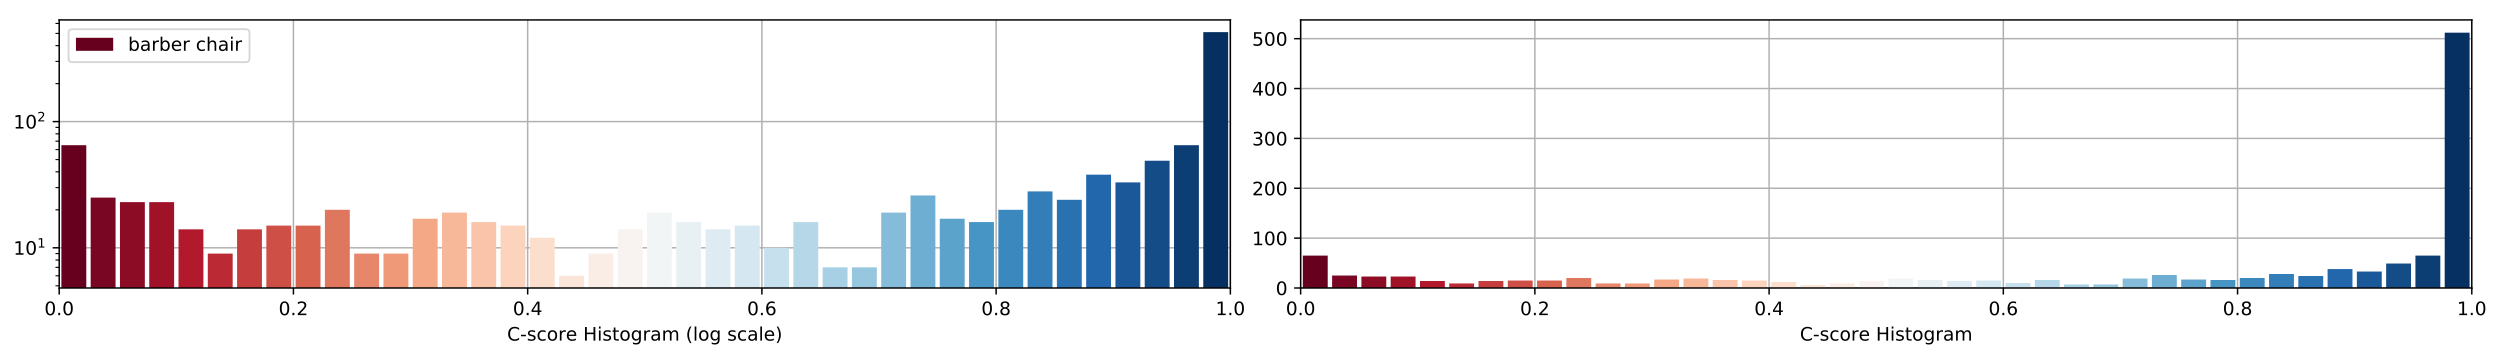 <?xml version="1.0" encoding="utf-8" standalone="no"?>
<!DOCTYPE svg PUBLIC "-//W3C//DTD SVG 1.1//EN"
  "http://www.w3.org/Graphics/SVG/1.1/DTD/svg11.dtd">
<!-- Created with matplotlib (https://matplotlib.org/) -->
<svg height="192.256pt" version="1.1" viewBox="0 0 1342.952 192.256" width="1342.952pt" xmlns="http://www.w3.org/2000/svg" xmlns:xlink="http://www.w3.org/1999/xlink">
 <defs>
  <style type="text/css">
*{stroke-linecap:butt;stroke-linejoin:round;}
  </style>
 </defs>
 <g id="figure_1">
  <g id="patch_1">
   <path d="M 0 192.256 
L 1342.952 192.256 
L 1342.952 0 
L 0 0 
z
" style="fill:#ffffff;"/>
  </g>
  <g id="axes_1">
   <g id="patch_2">
    <path d="M 31.8 154.7 
L 660.926 154.7 
L 660.926 10.7 
L 31.8 10.7 
z
" style="fill:#ffffff;"/>
   </g>
   <g id="matplotlib.axis_1">
    <g id="xtick_1">
     <g id="line2d_1">
      <path clip-path="url(#pdc196fbd3e)" d="M 31.8 154.7 
L 31.8 10.7 
" style="fill:none;stroke:#b0b0b0;stroke-linecap:square;stroke-width:0.8;"/>
     </g>
     <g id="line2d_2">
      <defs>
       <path d="M 0 0 
L 0 3.5 
" id="m9a3dc1e623" style="stroke:#000000;stroke-width:0.8;"/>
      </defs>
      <g>
       <use style="stroke:#000000;stroke-width:0.8;" x="31.8" xlink:href="#m9a3dc1e623" y="154.7"/>
      </g>
     </g>
     <g id="text_1">
      <!-- 0.0 -->
      <defs>
       <path d="M 31.781 66.406 
Q 24.172 66.406 20.328 58.906 
Q 16.5 51.422 16.5 36.375 
Q 16.5 21.391 20.328 13.891 
Q 24.172 6.391 31.781 6.391 
Q 39.453 6.391 43.281 13.891 
Q 47.125 21.391 47.125 36.375 
Q 47.125 51.422 43.281 58.906 
Q 39.453 66.406 31.781 66.406 
z
M 31.781 74.219 
Q 44.047 74.219 50.516 64.516 
Q 56.984 54.828 56.984 36.375 
Q 56.984 17.969 50.516 8.266 
Q 44.047 -1.422 31.781 -1.422 
Q 19.531 -1.422 13.062 8.266 
Q 6.594 17.969 6.594 36.375 
Q 6.594 54.828 13.062 64.516 
Q 19.531 74.219 31.781 74.219 
z
" id="DejaVuSans-48"/>
       <path d="M 10.688 12.406 
L 21 12.406 
L 21 0 
L 10.688 0 
z
" id="DejaVuSans-46"/>
      </defs>
      <g transform="translate(23.848 169.298)scale(0.1 -0.1)">
       <use xlink:href="#DejaVuSans-48"/>
       <use x="63.623" xlink:href="#DejaVuSans-46"/>
       <use x="95.41" xlink:href="#DejaVuSans-48"/>
      </g>
     </g>
    </g>
    <g id="xtick_2">
     <g id="line2d_3">
      <path clip-path="url(#pdc196fbd3e)" d="M 157.625 154.7 
L 157.625 10.7 
" style="fill:none;stroke:#b0b0b0;stroke-linecap:square;stroke-width:0.8;"/>
     </g>
     <g id="line2d_4">
      <g>
       <use style="stroke:#000000;stroke-width:0.8;" x="157.625" xlink:href="#m9a3dc1e623" y="154.7"/>
      </g>
     </g>
     <g id="text_2">
      <!-- 0.2 -->
      <defs>
       <path d="M 19.188 8.297 
L 53.609 8.297 
L 53.609 0 
L 7.328 0 
L 7.328 8.297 
Q 12.938 14.109 22.625 23.891 
Q 32.328 33.688 34.812 36.531 
Q 39.547 41.844 41.422 45.531 
Q 43.312 49.219 43.312 52.781 
Q 43.312 58.594 39.234 62.25 
Q 35.156 65.922 28.609 65.922 
Q 23.969 65.922 18.812 64.312 
Q 13.672 62.703 7.812 59.422 
L 7.812 69.391 
Q 13.766 71.781 18.938 73 
Q 24.125 74.219 28.422 74.219 
Q 39.75 74.219 46.484 68.547 
Q 53.219 62.891 53.219 53.422 
Q 53.219 48.922 51.531 44.891 
Q 49.859 40.875 45.406 35.406 
Q 44.188 33.984 37.641 27.219 
Q 31.109 20.453 19.188 8.297 
z
" id="DejaVuSans-50"/>
      </defs>
      <g transform="translate(149.674 169.298)scale(0.1 -0.1)">
       <use xlink:href="#DejaVuSans-48"/>
       <use x="63.623" xlink:href="#DejaVuSans-46"/>
       <use x="95.41" xlink:href="#DejaVuSans-50"/>
      </g>
     </g>
    </g>
    <g id="xtick_3">
     <g id="line2d_5">
      <path clip-path="url(#pdc196fbd3e)" d="M 283.45 154.7 
L 283.45 10.7 
" style="fill:none;stroke:#b0b0b0;stroke-linecap:square;stroke-width:0.8;"/>
     </g>
     <g id="line2d_6">
      <g>
       <use style="stroke:#000000;stroke-width:0.8;" x="283.45" xlink:href="#m9a3dc1e623" y="154.7"/>
      </g>
     </g>
     <g id="text_3">
      <!-- 0.4 -->
      <defs>
       <path d="M 37.797 64.312 
L 12.891 25.391 
L 37.797 25.391 
z
M 35.203 72.906 
L 47.609 72.906 
L 47.609 25.391 
L 58.016 25.391 
L 58.016 17.188 
L 47.609 17.188 
L 47.609 0 
L 37.797 0 
L 37.797 17.188 
L 4.891 17.188 
L 4.891 26.703 
z
" id="DejaVuSans-52"/>
      </defs>
      <g transform="translate(275.499 169.298)scale(0.1 -0.1)">
       <use xlink:href="#DejaVuSans-48"/>
       <use x="63.623" xlink:href="#DejaVuSans-46"/>
       <use x="95.41" xlink:href="#DejaVuSans-52"/>
      </g>
     </g>
    </g>
    <g id="xtick_4">
     <g id="line2d_7">
      <path clip-path="url(#pdc196fbd3e)" d="M 409.276 154.7 
L 409.276 10.7 
" style="fill:none;stroke:#b0b0b0;stroke-linecap:square;stroke-width:0.8;"/>
     </g>
     <g id="line2d_8">
      <g>
       <use style="stroke:#000000;stroke-width:0.8;" x="409.276" xlink:href="#m9a3dc1e623" y="154.7"/>
      </g>
     </g>
     <g id="text_4">
      <!-- 0.6 -->
      <defs>
       <path d="M 33.016 40.375 
Q 26.375 40.375 22.484 35.828 
Q 18.609 31.297 18.609 23.391 
Q 18.609 15.531 22.484 10.953 
Q 26.375 6.391 33.016 6.391 
Q 39.656 6.391 43.531 10.953 
Q 47.406 15.531 47.406 23.391 
Q 47.406 31.297 43.531 35.828 
Q 39.656 40.375 33.016 40.375 
z
M 52.594 71.297 
L 52.594 62.312 
Q 48.875 64.062 45.094 64.984 
Q 41.312 65.922 37.594 65.922 
Q 27.828 65.922 22.672 59.328 
Q 17.531 52.734 16.797 39.406 
Q 19.672 43.656 24.016 45.922 
Q 28.375 48.188 33.594 48.188 
Q 44.578 48.188 50.953 41.516 
Q 57.328 34.859 57.328 23.391 
Q 57.328 12.156 50.688 5.359 
Q 44.047 -1.422 33.016 -1.422 
Q 20.359 -1.422 13.672 8.266 
Q 6.984 17.969 6.984 36.375 
Q 6.984 53.656 15.188 63.938 
Q 23.391 74.219 37.203 74.219 
Q 40.922 74.219 44.703 73.484 
Q 48.484 72.75 52.594 71.297 
z
" id="DejaVuSans-54"/>
      </defs>
      <g transform="translate(401.324 169.298)scale(0.1 -0.1)">
       <use xlink:href="#DejaVuSans-48"/>
       <use x="63.623" xlink:href="#DejaVuSans-46"/>
       <use x="95.41" xlink:href="#DejaVuSans-54"/>
      </g>
     </g>
    </g>
    <g id="xtick_5">
     <g id="line2d_9">
      <path clip-path="url(#pdc196fbd3e)" d="M 535.101 154.7 
L 535.101 10.7 
" style="fill:none;stroke:#b0b0b0;stroke-linecap:square;stroke-width:0.8;"/>
     </g>
     <g id="line2d_10">
      <g>
       <use style="stroke:#000000;stroke-width:0.8;" x="535.101" xlink:href="#m9a3dc1e623" y="154.7"/>
      </g>
     </g>
     <g id="text_5">
      <!-- 0.8 -->
      <defs>
       <path d="M 31.781 34.625 
Q 24.75 34.625 20.719 30.859 
Q 16.703 27.094 16.703 20.516 
Q 16.703 13.922 20.719 10.156 
Q 24.75 6.391 31.781 6.391 
Q 38.812 6.391 42.859 10.172 
Q 46.922 13.969 46.922 20.516 
Q 46.922 27.094 42.891 30.859 
Q 38.875 34.625 31.781 34.625 
z
M 21.922 38.812 
Q 15.578 40.375 12.031 44.719 
Q 8.5 49.078 8.5 55.328 
Q 8.5 64.062 14.719 69.141 
Q 20.953 74.219 31.781 74.219 
Q 42.672 74.219 48.875 69.141 
Q 55.078 64.062 55.078 55.328 
Q 55.078 49.078 51.531 44.719 
Q 48 40.375 41.703 38.812 
Q 48.828 37.156 52.797 32.312 
Q 56.781 27.484 56.781 20.516 
Q 56.781 9.906 50.312 4.234 
Q 43.844 -1.422 31.781 -1.422 
Q 19.734 -1.422 13.25 4.234 
Q 6.781 9.906 6.781 20.516 
Q 6.781 27.484 10.781 32.312 
Q 14.797 37.156 21.922 38.812 
z
M 18.312 54.391 
Q 18.312 48.734 21.844 45.562 
Q 25.391 42.391 31.781 42.391 
Q 38.141 42.391 41.719 45.562 
Q 45.312 48.734 45.312 54.391 
Q 45.312 60.062 41.719 63.234 
Q 38.141 66.406 31.781 66.406 
Q 25.391 66.406 21.844 63.234 
Q 18.312 60.062 18.312 54.391 
z
" id="DejaVuSans-56"/>
      </defs>
      <g transform="translate(527.149 169.298)scale(0.1 -0.1)">
       <use xlink:href="#DejaVuSans-48"/>
       <use x="63.623" xlink:href="#DejaVuSans-46"/>
       <use x="95.41" xlink:href="#DejaVuSans-56"/>
      </g>
     </g>
    </g>
    <g id="xtick_6">
     <g id="line2d_11">
      <path clip-path="url(#pdc196fbd3e)" d="M 660.926 154.7 
L 660.926 10.7 
" style="fill:none;stroke:#b0b0b0;stroke-linecap:square;stroke-width:0.8;"/>
     </g>
     <g id="line2d_12">
      <g>
       <use style="stroke:#000000;stroke-width:0.8;" x="660.926" xlink:href="#m9a3dc1e623" y="154.7"/>
      </g>
     </g>
     <g id="text_6">
      <!-- 1.0 -->
      <defs>
       <path d="M 12.406 8.297 
L 28.516 8.297 
L 28.516 63.922 
L 10.984 60.406 
L 10.984 69.391 
L 28.422 72.906 
L 38.281 72.906 
L 38.281 8.297 
L 54.391 8.297 
L 54.391 0 
L 12.406 0 
z
" id="DejaVuSans-49"/>
      </defs>
      <g transform="translate(652.975 169.298)scale(0.1 -0.1)">
       <use xlink:href="#DejaVuSans-49"/>
       <use x="63.623" xlink:href="#DejaVuSans-46"/>
       <use x="95.41" xlink:href="#DejaVuSans-48"/>
      </g>
     </g>
    </g>
    <g id="text_7">
     <!-- C-score Histogram (log scale) -->
     <defs>
      <path d="M 64.406 67.281 
L 64.406 56.891 
Q 59.422 61.531 53.781 63.812 
Q 48.141 66.109 41.797 66.109 
Q 29.297 66.109 22.656 58.469 
Q 16.016 50.828 16.016 36.375 
Q 16.016 21.969 22.656 14.328 
Q 29.297 6.688 41.797 6.688 
Q 48.141 6.688 53.781 8.984 
Q 59.422 11.281 64.406 15.922 
L 64.406 5.609 
Q 59.234 2.094 53.438 0.328 
Q 47.656 -1.422 41.219 -1.422 
Q 24.656 -1.422 15.125 8.703 
Q 5.609 18.844 5.609 36.375 
Q 5.609 53.953 15.125 64.078 
Q 24.656 74.219 41.219 74.219 
Q 47.75 74.219 53.531 72.484 
Q 59.328 70.75 64.406 67.281 
z
" id="DejaVuSans-67"/>
      <path d="M 4.891 31.391 
L 31.203 31.391 
L 31.203 23.391 
L 4.891 23.391 
z
" id="DejaVuSans-45"/>
      <path d="M 44.281 53.078 
L 44.281 44.578 
Q 40.484 46.531 36.375 47.5 
Q 32.281 48.484 27.875 48.484 
Q 21.188 48.484 17.844 46.438 
Q 14.5 44.391 14.5 40.281 
Q 14.5 37.156 16.891 35.375 
Q 19.281 33.594 26.516 31.984 
L 29.594 31.297 
Q 39.156 29.25 43.188 25.516 
Q 47.219 21.781 47.219 15.094 
Q 47.219 7.469 41.188 3.016 
Q 35.156 -1.422 24.609 -1.422 
Q 20.219 -1.422 15.453 -0.562 
Q 10.688 0.297 5.422 2 
L 5.422 11.281 
Q 10.406 8.688 15.234 7.391 
Q 20.062 6.109 24.812 6.109 
Q 31.156 6.109 34.562 8.281 
Q 37.984 10.453 37.984 14.406 
Q 37.984 18.062 35.516 20.016 
Q 33.062 21.969 24.703 23.781 
L 21.578 24.516 
Q 13.234 26.266 9.516 29.906 
Q 5.812 33.547 5.812 39.891 
Q 5.812 47.609 11.281 51.797 
Q 16.75 56 26.812 56 
Q 31.781 56 36.172 55.266 
Q 40.578 54.547 44.281 53.078 
z
" id="DejaVuSans-115"/>
      <path d="M 48.781 52.594 
L 48.781 44.188 
Q 44.969 46.297 41.141 47.344 
Q 37.312 48.391 33.406 48.391 
Q 24.656 48.391 19.812 42.844 
Q 14.984 37.312 14.984 27.297 
Q 14.984 17.281 19.812 11.734 
Q 24.656 6.203 33.406 6.203 
Q 37.312 6.203 41.141 7.25 
Q 44.969 8.297 48.781 10.406 
L 48.781 2.094 
Q 45.016 0.344 40.984 -0.531 
Q 36.969 -1.422 32.422 -1.422 
Q 20.062 -1.422 12.781 6.344 
Q 5.516 14.109 5.516 27.297 
Q 5.516 40.672 12.859 48.328 
Q 20.219 56 33.016 56 
Q 37.156 56 41.109 55.141 
Q 45.062 54.297 48.781 52.594 
z
" id="DejaVuSans-99"/>
      <path d="M 30.609 48.391 
Q 23.391 48.391 19.188 42.75 
Q 14.984 37.109 14.984 27.297 
Q 14.984 17.484 19.156 11.844 
Q 23.344 6.203 30.609 6.203 
Q 37.797 6.203 41.984 11.859 
Q 46.188 17.531 46.188 27.297 
Q 46.188 37.016 41.984 42.703 
Q 37.797 48.391 30.609 48.391 
z
M 30.609 56 
Q 42.328 56 49.016 48.375 
Q 55.719 40.766 55.719 27.297 
Q 55.719 13.875 49.016 6.219 
Q 42.328 -1.422 30.609 -1.422 
Q 18.844 -1.422 12.172 6.219 
Q 5.516 13.875 5.516 27.297 
Q 5.516 40.766 12.172 48.375 
Q 18.844 56 30.609 56 
z
" id="DejaVuSans-111"/>
      <path d="M 41.109 46.297 
Q 39.594 47.172 37.812 47.578 
Q 36.031 48 33.891 48 
Q 26.266 48 22.188 43.047 
Q 18.109 38.094 18.109 28.812 
L 18.109 0 
L 9.078 0 
L 9.078 54.688 
L 18.109 54.688 
L 18.109 46.188 
Q 20.953 51.172 25.484 53.578 
Q 30.031 56 36.531 56 
Q 37.453 56 38.578 55.875 
Q 39.703 55.766 41.062 55.516 
z
" id="DejaVuSans-114"/>
      <path d="M 56.203 29.594 
L 56.203 25.203 
L 14.891 25.203 
Q 15.484 15.922 20.484 11.062 
Q 25.484 6.203 34.422 6.203 
Q 39.594 6.203 44.453 7.469 
Q 49.312 8.734 54.109 11.281 
L 54.109 2.781 
Q 49.266 0.734 44.188 -0.344 
Q 39.109 -1.422 33.891 -1.422 
Q 20.797 -1.422 13.156 6.188 
Q 5.516 13.812 5.516 26.812 
Q 5.516 40.234 12.766 48.109 
Q 20.016 56 32.328 56 
Q 43.359 56 49.781 48.891 
Q 56.203 41.797 56.203 29.594 
z
M 47.219 32.234 
Q 47.125 39.594 43.094 43.984 
Q 39.062 48.391 32.422 48.391 
Q 24.906 48.391 20.391 44.141 
Q 15.875 39.891 15.188 32.172 
z
" id="DejaVuSans-101"/>
      <path id="DejaVuSans-32"/>
      <path d="M 9.812 72.906 
L 19.672 72.906 
L 19.672 43.016 
L 55.516 43.016 
L 55.516 72.906 
L 65.375 72.906 
L 65.375 0 
L 55.516 0 
L 55.516 34.719 
L 19.672 34.719 
L 19.672 0 
L 9.812 0 
z
" id="DejaVuSans-72"/>
      <path d="M 9.422 54.688 
L 18.406 54.688 
L 18.406 0 
L 9.422 0 
z
M 9.422 75.984 
L 18.406 75.984 
L 18.406 64.594 
L 9.422 64.594 
z
" id="DejaVuSans-105"/>
      <path d="M 18.312 70.219 
L 18.312 54.688 
L 36.812 54.688 
L 36.812 47.703 
L 18.312 47.703 
L 18.312 18.016 
Q 18.312 11.328 20.141 9.422 
Q 21.969 7.516 27.594 7.516 
L 36.812 7.516 
L 36.812 0 
L 27.594 0 
Q 17.188 0 13.234 3.875 
Q 9.281 7.766 9.281 18.016 
L 9.281 47.703 
L 2.688 47.703 
L 2.688 54.688 
L 9.281 54.688 
L 9.281 70.219 
z
" id="DejaVuSans-116"/>
      <path d="M 45.406 27.984 
Q 45.406 37.75 41.375 43.109 
Q 37.359 48.484 30.078 48.484 
Q 22.859 48.484 18.828 43.109 
Q 14.797 37.75 14.797 27.984 
Q 14.797 18.266 18.828 12.891 
Q 22.859 7.516 30.078 7.516 
Q 37.359 7.516 41.375 12.891 
Q 45.406 18.266 45.406 27.984 
z
M 54.391 6.781 
Q 54.391 -7.172 48.188 -13.984 
Q 42 -20.797 29.203 -20.797 
Q 24.469 -20.797 20.266 -20.094 
Q 16.062 -19.391 12.109 -17.922 
L 12.109 -9.188 
Q 16.062 -11.328 19.922 -12.344 
Q 23.781 -13.375 27.781 -13.375 
Q 36.625 -13.375 41.016 -8.766 
Q 45.406 -4.156 45.406 5.172 
L 45.406 9.625 
Q 42.625 4.781 38.281 2.391 
Q 33.938 0 27.875 0 
Q 17.828 0 11.672 7.656 
Q 5.516 15.328 5.516 27.984 
Q 5.516 40.672 11.672 48.328 
Q 17.828 56 27.875 56 
Q 33.938 56 38.281 53.609 
Q 42.625 51.219 45.406 46.391 
L 45.406 54.688 
L 54.391 54.688 
z
" id="DejaVuSans-103"/>
      <path d="M 34.281 27.484 
Q 23.391 27.484 19.188 25 
Q 14.984 22.516 14.984 16.5 
Q 14.984 11.719 18.141 8.906 
Q 21.297 6.109 26.703 6.109 
Q 34.188 6.109 38.703 11.406 
Q 43.219 16.703 43.219 25.484 
L 43.219 27.484 
z
M 52.203 31.203 
L 52.203 0 
L 43.219 0 
L 43.219 8.297 
Q 40.141 3.328 35.547 0.953 
Q 30.953 -1.422 24.312 -1.422 
Q 15.922 -1.422 10.953 3.297 
Q 6 8.016 6 15.922 
Q 6 25.141 12.172 29.828 
Q 18.359 34.516 30.609 34.516 
L 43.219 34.516 
L 43.219 35.406 
Q 43.219 41.609 39.141 45 
Q 35.062 48.391 27.688 48.391 
Q 23 48.391 18.547 47.266 
Q 14.109 46.141 10.016 43.891 
L 10.016 52.203 
Q 14.938 54.109 19.578 55.047 
Q 24.219 56 28.609 56 
Q 40.484 56 46.344 49.844 
Q 52.203 43.703 52.203 31.203 
z
" id="DejaVuSans-97"/>
      <path d="M 52 44.188 
Q 55.375 50.25 60.062 53.125 
Q 64.75 56 71.094 56 
Q 79.641 56 84.281 50.016 
Q 88.922 44.047 88.922 33.016 
L 88.922 0 
L 79.891 0 
L 79.891 32.719 
Q 79.891 40.578 77.094 44.375 
Q 74.312 48.188 68.609 48.188 
Q 61.625 48.188 57.562 43.547 
Q 53.516 38.922 53.516 30.906 
L 53.516 0 
L 44.484 0 
L 44.484 32.719 
Q 44.484 40.625 41.703 44.406 
Q 38.922 48.188 33.109 48.188 
Q 26.219 48.188 22.156 43.531 
Q 18.109 38.875 18.109 30.906 
L 18.109 0 
L 9.078 0 
L 9.078 54.688 
L 18.109 54.688 
L 18.109 46.188 
Q 21.188 51.219 25.484 53.609 
Q 29.781 56 35.688 56 
Q 41.656 56 45.828 52.969 
Q 50 49.953 52 44.188 
z
" id="DejaVuSans-109"/>
      <path d="M 31 75.875 
Q 24.469 64.656 21.281 53.656 
Q 18.109 42.672 18.109 31.391 
Q 18.109 20.125 21.312 9.062 
Q 24.516 -2 31 -13.188 
L 23.188 -13.188 
Q 15.875 -1.703 12.234 9.375 
Q 8.594 20.453 8.594 31.391 
Q 8.594 42.281 12.203 53.312 
Q 15.828 64.359 23.188 75.875 
z
" id="DejaVuSans-40"/>
      <path d="M 9.422 75.984 
L 18.406 75.984 
L 18.406 0 
L 9.422 0 
z
" id="DejaVuSans-108"/>
      <path d="M 8.016 75.875 
L 15.828 75.875 
Q 23.141 64.359 26.781 53.312 
Q 30.422 42.281 30.422 31.391 
Q 30.422 20.453 26.781 9.375 
Q 23.141 -1.703 15.828 -13.188 
L 8.016 -13.188 
Q 14.5 -2 17.703 9.062 
Q 20.906 20.125 20.906 31.391 
Q 20.906 42.672 17.703 53.656 
Q 14.5 64.656 8.016 75.875 
z
" id="DejaVuSans-41"/>
     </defs>
     <g transform="translate(272.412 182.977)scale(0.1 -0.1)">
      <use xlink:href="#DejaVuSans-67"/>
      <use x="69.824" xlink:href="#DejaVuSans-45"/>
      <use x="105.908" xlink:href="#DejaVuSans-115"/>
      <use x="158.008" xlink:href="#DejaVuSans-99"/>
      <use x="212.988" xlink:href="#DejaVuSans-111"/>
      <use x="274.17" xlink:href="#DejaVuSans-114"/>
      <use x="315.252" xlink:href="#DejaVuSans-101"/>
      <use x="376.775" xlink:href="#DejaVuSans-32"/>
      <use x="408.562" xlink:href="#DejaVuSans-72"/>
      <use x="483.758" xlink:href="#DejaVuSans-105"/>
      <use x="511.541" xlink:href="#DejaVuSans-115"/>
      <use x="563.641" xlink:href="#DejaVuSans-116"/>
      <use x="602.85" xlink:href="#DejaVuSans-111"/>
      <use x="664.031" xlink:href="#DejaVuSans-103"/>
      <use x="727.508" xlink:href="#DejaVuSans-114"/>
      <use x="768.621" xlink:href="#DejaVuSans-97"/>
      <use x="829.9" xlink:href="#DejaVuSans-109"/>
      <use x="927.312" xlink:href="#DejaVuSans-32"/>
      <use x="959.1" xlink:href="#DejaVuSans-40"/>
      <use x="998.113" xlink:href="#DejaVuSans-108"/>
      <use x="1025.896" xlink:href="#DejaVuSans-111"/>
      <use x="1087.078" xlink:href="#DejaVuSans-103"/>
      <use x="1150.555" xlink:href="#DejaVuSans-32"/>
      <use x="1182.342" xlink:href="#DejaVuSans-115"/>
      <use x="1234.441" xlink:href="#DejaVuSans-99"/>
      <use x="1289.422" xlink:href="#DejaVuSans-97"/>
      <use x="1350.701" xlink:href="#DejaVuSans-108"/>
      <use x="1378.484" xlink:href="#DejaVuSans-101"/>
      <use x="1440.008" xlink:href="#DejaVuSans-41"/>
     </g>
    </g>
   </g>
   <g id="matplotlib.axis_2">
    <g id="ytick_1">
     <g id="line2d_13">
      <path clip-path="url(#pdc196fbd3e)" d="M 31.8 133.116 
L 660.926 133.116 
" style="fill:none;stroke:#b0b0b0;stroke-linecap:square;stroke-width:0.8;"/>
     </g>
     <g id="line2d_14">
      <defs>
       <path d="M 0 0 
L -3.5 0 
" id="mac773f4c89" style="stroke:#000000;stroke-width:0.8;"/>
      </defs>
      <g>
       <use style="stroke:#000000;stroke-width:0.8;" x="31.8" xlink:href="#mac773f4c89" y="133.116"/>
      </g>
     </g>
     <g id="text_8">
      <!-- $\mathdefault{10^{1}}$ -->
      <g transform="translate(7.2 136.915)scale(0.1 -0.1)">
       <use transform="translate(0 0.684)" xlink:href="#DejaVuSans-49"/>
       <use transform="translate(63.623 0.684)" xlink:href="#DejaVuSans-48"/>
       <use transform="translate(128.203 38.966)scale(0.7)" xlink:href="#DejaVuSans-49"/>
      </g>
     </g>
    </g>
    <g id="ytick_2">
     <g id="line2d_15">
      <path clip-path="url(#pdc196fbd3e)" d="M 31.8 65.326 
L 660.926 65.326 
" style="fill:none;stroke:#b0b0b0;stroke-linecap:square;stroke-width:0.8;"/>
     </g>
     <g id="line2d_16">
      <g>
       <use style="stroke:#000000;stroke-width:0.8;" x="31.8" xlink:href="#mac773f4c89" y="65.326"/>
      </g>
     </g>
     <g id="text_9">
      <!-- $\mathdefault{10^{2}}$ -->
      <g transform="translate(7.2 69.126)scale(0.1 -0.1)">
       <use transform="translate(0 0.766)" xlink:href="#DejaVuSans-49"/>
       <use transform="translate(63.623 0.766)" xlink:href="#DejaVuSans-48"/>
       <use transform="translate(128.203 39.047)scale(0.7)" xlink:href="#DejaVuSans-50"/>
      </g>
     </g>
    </g>
    <g id="ytick_3">
     <g id="line2d_17">
      <defs>
       <path d="M 0 0 
L -2 0 
" id="m066aee55e0" style="stroke:#000000;stroke-width:0.6;"/>
      </defs>
      <g>
       <use style="stroke:#000000;stroke-width:0.6;" x="31.8" xlink:href="#m066aee55e0" y="153.522"/>
      </g>
     </g>
    </g>
    <g id="ytick_4">
     <g id="line2d_18">
      <g>
       <use style="stroke:#000000;stroke-width:0.6;" x="31.8" xlink:href="#m066aee55e0" y="148.155"/>
      </g>
     </g>
    </g>
    <g id="ytick_5">
     <g id="line2d_19">
      <g>
       <use style="stroke:#000000;stroke-width:0.6;" x="31.8" xlink:href="#m066aee55e0" y="143.616"/>
      </g>
     </g>
    </g>
    <g id="ytick_6">
     <g id="line2d_20">
      <g>
       <use style="stroke:#000000;stroke-width:0.6;" x="31.8" xlink:href="#m066aee55e0" y="139.685"/>
      </g>
     </g>
    </g>
    <g id="ytick_7">
     <g id="line2d_21">
      <g>
       <use style="stroke:#000000;stroke-width:0.6;" x="31.8" xlink:href="#m066aee55e0" y="136.217"/>
      </g>
     </g>
    </g>
    <g id="ytick_8">
     <g id="line2d_22">
      <g>
       <use style="stroke:#000000;stroke-width:0.6;" x="31.8" xlink:href="#m066aee55e0" y="112.709"/>
      </g>
     </g>
    </g>
    <g id="ytick_9">
     <g id="line2d_23">
      <g>
       <use style="stroke:#000000;stroke-width:0.6;" x="31.8" xlink:href="#m066aee55e0" y="100.772"/>
      </g>
     </g>
    </g>
    <g id="ytick_10">
     <g id="line2d_24">
      <g>
       <use style="stroke:#000000;stroke-width:0.6;" x="31.8" xlink:href="#m066aee55e0" y="92.302"/>
      </g>
     </g>
    </g>
    <g id="ytick_11">
     <g id="line2d_25">
      <g>
       <use style="stroke:#000000;stroke-width:0.6;" x="31.8" xlink:href="#m066aee55e0" y="85.733"/>
      </g>
     </g>
    </g>
    <g id="ytick_12">
     <g id="line2d_26">
      <g>
       <use style="stroke:#000000;stroke-width:0.6;" x="31.8" xlink:href="#m066aee55e0" y="80.365"/>
      </g>
     </g>
    </g>
    <g id="ytick_13">
     <g id="line2d_27">
      <g>
       <use style="stroke:#000000;stroke-width:0.6;" x="31.8" xlink:href="#m066aee55e0" y="75.827"/>
      </g>
     </g>
    </g>
    <g id="ytick_14">
     <g id="line2d_28">
      <g>
       <use style="stroke:#000000;stroke-width:0.6;" x="31.8" xlink:href="#m066aee55e0" y="71.896"/>
      </g>
     </g>
    </g>
    <g id="ytick_15">
     <g id="line2d_29">
      <g>
       <use style="stroke:#000000;stroke-width:0.6;" x="31.8" xlink:href="#m066aee55e0" y="68.428"/>
      </g>
     </g>
    </g>
    <g id="ytick_16">
     <g id="line2d_30">
      <g>
       <use style="stroke:#000000;stroke-width:0.6;" x="31.8" xlink:href="#m066aee55e0" y="44.92"/>
      </g>
     </g>
    </g>
    <g id="ytick_17">
     <g id="line2d_31">
      <g>
       <use style="stroke:#000000;stroke-width:0.6;" x="31.8" xlink:href="#m066aee55e0" y="32.983"/>
      </g>
     </g>
    </g>
    <g id="ytick_18">
     <g id="line2d_32">
      <g>
       <use style="stroke:#000000;stroke-width:0.6;" x="31.8" xlink:href="#m066aee55e0" y="24.513"/>
      </g>
     </g>
    </g>
    <g id="ytick_19">
     <g id="line2d_33">
      <g>
       <use style="stroke:#000000;stroke-width:0.6;" x="31.8" xlink:href="#m066aee55e0" y="17.944"/>
      </g>
     </g>
    </g>
    <g id="ytick_20">
     <g id="line2d_34">
      <g>
       <use style="stroke:#000000;stroke-width:0.6;" x="31.8" xlink:href="#m066aee55e0" y="12.576"/>
      </g>
     </g>
    </g>
   </g>
   <g id="patch_3">
    <path clip-path="url(#pdc196fbd3e)" d="M 32.98 67990.156 
L 46.349 67990.156 
L 46.349 78.009 
L 32.98 78.009 
z
" style="fill:#67001f;"/>
   </g>
   <g id="patch_4">
    <path clip-path="url(#pdc196fbd3e)" d="M 48.708 67990.156 
L 62.077 67990.156 
L 62.077 106.14 
L 48.708 106.14 
z
" style="fill:#790622;"/>
   </g>
   <g id="patch_5">
    <path clip-path="url(#pdc196fbd3e)" d="M 64.436 67990.156 
L 77.805 67990.156 
L 77.805 108.594 
L 64.436 108.594 
z
" style="fill:#8d0c25;"/>
   </g>
   <g id="patch_6">
    <path clip-path="url(#pdc196fbd3e)" d="M 80.164 67990.156 
L 93.533 67990.156 
L 93.533 108.594 
L 80.164 108.594 
z
" style="fill:#9f1228;"/>
   </g>
   <g id="patch_7">
    <path clip-path="url(#pdc196fbd3e)" d="M 95.892 67990.156 
L 109.261 67990.156 
L 109.261 123.21 
L 95.892 123.21 
z
" style="fill:#b3192c;"/>
   </g>
   <g id="patch_8">
    <path clip-path="url(#pdc196fbd3e)" d="M 111.62 67990.156 
L 124.989 67990.156 
L 124.989 136.217 
L 111.62 136.217 
z
" style="fill:#bb2a34;"/>
   </g>
   <g id="patch_9">
    <path clip-path="url(#pdc196fbd3e)" d="M 127.349 67990.156 
L 140.717 67990.156 
L 140.717 123.21 
L 127.349 123.21 
z
" style="fill:#c53e3d;"/>
   </g>
   <g id="patch_10">
    <path clip-path="url(#pdc196fbd3e)" d="M 143.077 67990.156 
L 156.446 67990.156 
L 156.446 121.178 
L 143.077 121.178 
z
" style="fill:#ce4f45;"/>
   </g>
   <g id="patch_11">
    <path clip-path="url(#pdc196fbd3e)" d="M 158.805 67990.156 
L 172.174 67990.156 
L 172.174 121.178 
L 158.805 121.178 
z
" style="fill:#d7634f;"/>
   </g>
   <g id="patch_12">
    <path clip-path="url(#pdc196fbd3e)" d="M 174.533 67990.156 
L 187.902 67990.156 
L 187.902 112.709 
L 174.533 112.709 
z
" style="fill:#df765e;"/>
   </g>
   <g id="patch_13">
    <path clip-path="url(#pdc196fbd3e)" d="M 190.261 67990.156 
L 203.63 67990.156 
L 203.63 136.217 
L 190.261 136.217 
z
" style="fill:#e6866a;"/>
   </g>
   <g id="patch_14">
    <path clip-path="url(#pdc196fbd3e)" d="M 205.989 67990.156 
L 219.358 67990.156 
L 219.358 136.217 
L 205.989 136.217 
z
" style="fill:#ef9979;"/>
   </g>
   <g id="patch_15">
    <path clip-path="url(#pdc196fbd3e)" d="M 221.717 67990.156 
L 235.086 67990.156 
L 235.086 117.494 
L 221.717 117.494 
z
" style="fill:#f5a886;"/>
   </g>
   <g id="patch_16">
    <path clip-path="url(#pdc196fbd3e)" d="M 237.446 67990.156 
L 250.815 67990.156 
L 250.815 114.219 
L 237.446 114.219 
z
" style="fill:#f7b799;"/>
   </g>
   <g id="patch_17">
    <path clip-path="url(#pdc196fbd3e)" d="M 253.174 67990.156 
L 266.543 67990.156 
L 266.543 119.278 
L 253.174 119.278 
z
" style="fill:#f9c4a9;"/>
   </g>
   <g id="patch_18">
    <path clip-path="url(#pdc196fbd3e)" d="M 268.902 67990.156 
L 282.271 67990.156 
L 282.271 121.178 
L 268.902 121.178 
z
" style="fill:#fcd3bc;"/>
   </g>
   <g id="patch_19">
    <path clip-path="url(#pdc196fbd3e)" d="M 284.63 67990.156 
L 297.999 67990.156 
L 297.999 127.748 
L 284.63 127.748 
z
" style="fill:#fcdecd;"/>
   </g>
   <g id="patch_20">
    <path clip-path="url(#pdc196fbd3e)" d="M 300.358 67990.156 
L 313.727 67990.156 
L 313.727 148.155 
L 300.358 148.155 
z
" style="fill:#fbe5d8;"/>
   </g>
   <g id="patch_21">
    <path clip-path="url(#pdc196fbd3e)" d="M 316.086 67990.156 
L 329.455 67990.156 
L 329.455 136.217 
L 316.086 136.217 
z
" style="fill:#f9ede5;"/>
   </g>
   <g id="patch_22">
    <path clip-path="url(#pdc196fbd3e)" d="M 331.815 67990.156 
L 345.183 67990.156 
L 345.183 123.21 
L 331.815 123.21 
z
" style="fill:#f8f3f0;"/>
   </g>
   <g id="patch_23">
    <path clip-path="url(#pdc196fbd3e)" d="M 347.543 67990.156 
L 360.912 67990.156 
L 360.912 114.219 
L 347.543 114.219 
z
" style="fill:#f2f5f6;"/>
   </g>
   <g id="patch_24">
    <path clip-path="url(#pdc196fbd3e)" d="M 363.271 67990.156 
L 376.64 67990.156 
L 376.64 119.278 
L 363.271 119.278 
z
" style="fill:#e9f0f4;"/>
   </g>
   <g id="patch_25">
    <path clip-path="url(#pdc196fbd3e)" d="M 378.999 67990.156 
L 392.368 67990.156 
L 392.368 123.21 
L 378.999 123.21 
z
" style="fill:#deebf2;"/>
   </g>
   <g id="patch_26">
    <path clip-path="url(#pdc196fbd3e)" d="M 394.727 67990.156 
L 408.096 67990.156 
L 408.096 121.178 
L 394.727 121.178 
z
" style="fill:#d5e7f1;"/>
   </g>
   <g id="patch_27">
    <path clip-path="url(#pdc196fbd3e)" d="M 410.455 67990.156 
L 423.824 67990.156 
L 423.824 133.116 
L 410.455 133.116 
z
" style="fill:#c7e0ed;"/>
   </g>
   <g id="patch_28">
    <path clip-path="url(#pdc196fbd3e)" d="M 426.183 67990.156 
L 439.552 67990.156 
L 439.552 119.278 
L 426.183 119.278 
z
" style="fill:#b6d7e8;"/>
   </g>
   <g id="patch_29">
    <path clip-path="url(#pdc196fbd3e)" d="M 441.912 67990.156 
L 455.281 67990.156 
L 455.281 143.616 
L 441.912 143.616 
z
" style="fill:#a7d0e4;"/>
   </g>
   <g id="patch_30">
    <path clip-path="url(#pdc196fbd3e)" d="M 457.64 67990.156 
L 471.009 67990.156 
L 471.009 143.616 
L 457.64 143.616 
z
" style="fill:#96c7df;"/>
   </g>
   <g id="patch_31">
    <path clip-path="url(#pdc196fbd3e)" d="M 473.368 67990.156 
L 486.737 67990.156 
L 486.737 114.219 
L 473.368 114.219 
z
" style="fill:#84bcd9;"/>
   </g>
   <g id="patch_32">
    <path clip-path="url(#pdc196fbd3e)" d="M 489.096 67990.156 
L 502.465 67990.156 
L 502.465 104.985 
L 489.096 104.985 
z
" style="fill:#6eaed2;"/>
   </g>
   <g id="patch_33">
    <path clip-path="url(#pdc196fbd3e)" d="M 504.824 67990.156 
L 518.193 67990.156 
L 518.193 117.494 
L 504.824 117.494 
z
" style="fill:#5ca3cb;"/>
   </g>
   <g id="patch_34">
    <path clip-path="url(#pdc196fbd3e)" d="M 520.552 67990.156 
L 533.921 67990.156 
L 533.921 119.278 
L 520.552 119.278 
z
" style="fill:#4695c4;"/>
   </g>
   <g id="patch_35">
    <path clip-path="url(#pdc196fbd3e)" d="M 536.281 67990.156 
L 549.65 67990.156 
L 549.65 112.709 
L 536.281 112.709 
z
" style="fill:#3b88be;"/>
   </g>
   <g id="patch_36">
    <path clip-path="url(#pdc196fbd3e)" d="M 552.009 67990.156 
L 565.378 67990.156 
L 565.378 102.803 
L 552.009 102.803 
z
" style="fill:#337eb8;"/>
   </g>
   <g id="patch_37">
    <path clip-path="url(#pdc196fbd3e)" d="M 567.737 67990.156 
L 581.106 67990.156 
L 581.106 107.341 
L 567.737 107.341 
z
" style="fill:#2a71b2;"/>
   </g>
   <g id="patch_38">
    <path clip-path="url(#pdc196fbd3e)" d="M 583.465 67990.156 
L 596.834 67990.156 
L 596.834 93.812 
L 583.465 93.812 
z
" style="fill:#2267ac;"/>
   </g>
   <g id="patch_39">
    <path clip-path="url(#pdc196fbd3e)" d="M 599.193 67990.156 
L 612.562 67990.156 
L 612.562 97.966 
L 599.193 97.966 
z
" style="fill:#1a5899;"/>
   </g>
   <g id="patch_40">
    <path clip-path="url(#pdc196fbd3e)" d="M 614.921 67990.156 
L 628.29 67990.156 
L 628.29 86.328 
L 614.921 86.328 
z
" style="fill:#134c87;"/>
   </g>
   <g id="patch_41">
    <path clip-path="url(#pdc196fbd3e)" d="M 630.65 67990.156 
L 644.018 67990.156 
L 644.018 78.009 
L 630.65 78.009 
z
" style="fill:#0c3d73;"/>
   </g>
   <g id="patch_42">
    <path clip-path="url(#pdc196fbd3e)" d="M 646.378 67990.156 
L 659.747 67990.156 
L 659.747 17.245 
L 646.378 17.245 
z
" style="fill:#053061;"/>
   </g>
   <g id="patch_43">
    <path d="M 31.8 154.7 
L 31.8 10.7 
" style="fill:none;stroke:#000000;stroke-linecap:square;stroke-linejoin:miter;stroke-width:0.8;"/>
   </g>
   <g id="patch_44">
    <path d="M 660.926 154.7 
L 660.926 10.7 
" style="fill:none;stroke:#000000;stroke-linecap:square;stroke-linejoin:miter;stroke-width:0.8;"/>
   </g>
   <g id="patch_45">
    <path d="M 31.8 154.7 
L 660.926 154.7 
" style="fill:none;stroke:#000000;stroke-linecap:square;stroke-linejoin:miter;stroke-width:0.8;"/>
   </g>
   <g id="patch_46">
    <path d="M 31.8 10.7 
L 660.926 10.7 
" style="fill:none;stroke:#000000;stroke-linecap:square;stroke-linejoin:miter;stroke-width:0.8;"/>
   </g>
   <g id="legend_1">
    <g id="patch_47">
     <path d="M 38.8 33.378 
L 132.031 33.378 
Q 134.031 33.378 134.031 31.378 
L 134.031 17.7 
Q 134.031 15.7 132.031 15.7 
L 38.8 15.7 
Q 36.8 15.7 36.8 17.7 
L 36.8 31.378 
Q 36.8 33.378 38.8 33.378 
z
" style="fill:#ffffff;opacity:0.8;stroke:#cccccc;stroke-linejoin:miter;"/>
    </g>
    <g id="patch_48">
     <path d="M 40.8 27.298 
L 60.8 27.298 
L 60.8 20.298 
L 40.8 20.298 
z
" style="fill:#67001f;"/>
    </g>
    <g id="text_10">
     <!-- barber chair -->
     <defs>
      <path d="M 48.688 27.297 
Q 48.688 37.203 44.609 42.844 
Q 40.531 48.484 33.406 48.484 
Q 26.266 48.484 22.188 42.844 
Q 18.109 37.203 18.109 27.297 
Q 18.109 17.391 22.188 11.75 
Q 26.266 6.109 33.406 6.109 
Q 40.531 6.109 44.609 11.75 
Q 48.688 17.391 48.688 27.297 
z
M 18.109 46.391 
Q 20.953 51.266 25.266 53.625 
Q 29.594 56 35.594 56 
Q 45.562 56 51.781 48.094 
Q 58.016 40.188 58.016 27.297 
Q 58.016 14.406 51.781 6.484 
Q 45.562 -1.422 35.594 -1.422 
Q 29.594 -1.422 25.266 0.953 
Q 20.953 3.328 18.109 8.203 
L 18.109 0 
L 9.078 0 
L 9.078 75.984 
L 18.109 75.984 
z
" id="DejaVuSans-98"/>
      <path d="M 54.891 33.016 
L 54.891 0 
L 45.906 0 
L 45.906 32.719 
Q 45.906 40.484 42.875 44.328 
Q 39.844 48.188 33.797 48.188 
Q 26.516 48.188 22.312 43.547 
Q 18.109 38.922 18.109 30.906 
L 18.109 0 
L 9.078 0 
L 9.078 75.984 
L 18.109 75.984 
L 18.109 46.188 
Q 21.344 51.125 25.703 53.562 
Q 30.078 56 35.797 56 
Q 45.219 56 50.047 50.172 
Q 54.891 44.344 54.891 33.016 
z
" id="DejaVuSans-104"/>
     </defs>
     <g transform="translate(68.8 27.298)scale(0.1 -0.1)">
      <use xlink:href="#DejaVuSans-98"/>
      <use x="63.477" xlink:href="#DejaVuSans-97"/>
      <use x="124.756" xlink:href="#DejaVuSans-114"/>
      <use x="165.869" xlink:href="#DejaVuSans-98"/>
      <use x="229.346" xlink:href="#DejaVuSans-101"/>
      <use x="290.869" xlink:href="#DejaVuSans-114"/>
      <use x="331.982" xlink:href="#DejaVuSans-32"/>
      <use x="363.77" xlink:href="#DejaVuSans-99"/>
      <use x="418.75" xlink:href="#DejaVuSans-104"/>
      <use x="482.129" xlink:href="#DejaVuSans-97"/>
      <use x="543.408" xlink:href="#DejaVuSans-105"/>
      <use x="571.191" xlink:href="#DejaVuSans-114"/>
     </g>
    </g>
   </g>
  </g>
  <g id="axes_2">
   <g id="patch_49">
    <path d="M 698.674 154.7 
L 1327.8 154.7 
L 1327.8 10.7 
L 698.674 10.7 
z
" style="fill:#ffffff;"/>
   </g>
   <g id="matplotlib.axis_3">
    <g id="xtick_7">
     <g id="line2d_35">
      <path clip-path="url(#p1094c5041b)" d="M 698.674 154.7 
L 698.674 10.7 
" style="fill:none;stroke:#b0b0b0;stroke-linecap:square;stroke-width:0.8;"/>
     </g>
     <g id="line2d_36">
      <g>
       <use style="stroke:#000000;stroke-width:0.8;" x="698.674" xlink:href="#m9a3dc1e623" y="154.7"/>
      </g>
     </g>
     <g id="text_11">
      <!-- 0.0 -->
      <g transform="translate(690.722 169.298)scale(0.1 -0.1)">
       <use xlink:href="#DejaVuSans-48"/>
       <use x="63.623" xlink:href="#DejaVuSans-46"/>
       <use x="95.41" xlink:href="#DejaVuSans-48"/>
      </g>
     </g>
    </g>
    <g id="xtick_8">
     <g id="line2d_37">
      <path clip-path="url(#p1094c5041b)" d="M 824.499 154.7 
L 824.499 10.7 
" style="fill:none;stroke:#b0b0b0;stroke-linecap:square;stroke-width:0.8;"/>
     </g>
     <g id="line2d_38">
      <g>
       <use style="stroke:#000000;stroke-width:0.8;" x="824.499" xlink:href="#m9a3dc1e623" y="154.7"/>
      </g>
     </g>
     <g id="text_12">
      <!-- 0.2 -->
      <g transform="translate(816.547 169.298)scale(0.1 -0.1)">
       <use xlink:href="#DejaVuSans-48"/>
       <use x="63.623" xlink:href="#DejaVuSans-46"/>
       <use x="95.41" xlink:href="#DejaVuSans-50"/>
      </g>
     </g>
    </g>
    <g id="xtick_9">
     <g id="line2d_39">
      <path clip-path="url(#p1094c5041b)" d="M 950.324 154.7 
L 950.324 10.7 
" style="fill:none;stroke:#b0b0b0;stroke-linecap:square;stroke-width:0.8;"/>
     </g>
     <g id="line2d_40">
      <g>
       <use style="stroke:#000000;stroke-width:0.8;" x="950.324" xlink:href="#m9a3dc1e623" y="154.7"/>
      </g>
     </g>
     <g id="text_13">
      <!-- 0.4 -->
      <g transform="translate(942.373 169.298)scale(0.1 -0.1)">
       <use xlink:href="#DejaVuSans-48"/>
       <use x="63.623" xlink:href="#DejaVuSans-46"/>
       <use x="95.41" xlink:href="#DejaVuSans-52"/>
      </g>
     </g>
    </g>
    <g id="xtick_10">
     <g id="line2d_41">
      <path clip-path="url(#p1094c5041b)" d="M 1076.15 154.7 
L 1076.15 10.7 
" style="fill:none;stroke:#b0b0b0;stroke-linecap:square;stroke-width:0.8;"/>
     </g>
     <g id="line2d_42">
      <g>
       <use style="stroke:#000000;stroke-width:0.8;" x="1076.15" xlink:href="#m9a3dc1e623" y="154.7"/>
      </g>
     </g>
     <g id="text_14">
      <!-- 0.6 -->
      <g transform="translate(1068.198 169.298)scale(0.1 -0.1)">
       <use xlink:href="#DejaVuSans-48"/>
       <use x="63.623" xlink:href="#DejaVuSans-46"/>
       <use x="95.41" xlink:href="#DejaVuSans-54"/>
      </g>
     </g>
    </g>
    <g id="xtick_11">
     <g id="line2d_43">
      <path clip-path="url(#p1094c5041b)" d="M 1201.975 154.7 
L 1201.975 10.7 
" style="fill:none;stroke:#b0b0b0;stroke-linecap:square;stroke-width:0.8;"/>
     </g>
     <g id="line2d_44">
      <g>
       <use style="stroke:#000000;stroke-width:0.8;" x="1201.975" xlink:href="#m9a3dc1e623" y="154.7"/>
      </g>
     </g>
     <g id="text_15">
      <!-- 0.8 -->
      <g transform="translate(1194.023 169.298)scale(0.1 -0.1)">
       <use xlink:href="#DejaVuSans-48"/>
       <use x="63.623" xlink:href="#DejaVuSans-46"/>
       <use x="95.41" xlink:href="#DejaVuSans-56"/>
      </g>
     </g>
    </g>
    <g id="xtick_12">
     <g id="line2d_45">
      <path clip-path="url(#p1094c5041b)" d="M 1327.8 154.7 
L 1327.8 10.7 
" style="fill:none;stroke:#b0b0b0;stroke-linecap:square;stroke-width:0.8;"/>
     </g>
     <g id="line2d_46">
      <g>
       <use style="stroke:#000000;stroke-width:0.8;" x="1327.8" xlink:href="#m9a3dc1e623" y="154.7"/>
      </g>
     </g>
     <g id="text_16">
      <!-- 1.0 -->
      <g transform="translate(1319.848 169.298)scale(0.1 -0.1)">
       <use xlink:href="#DejaVuSans-49"/>
       <use x="63.623" xlink:href="#DejaVuSans-46"/>
       <use x="95.41" xlink:href="#DejaVuSans-48"/>
      </g>
     </g>
    </g>
    <g id="text_17">
     <!-- C-score Histogram -->
     <g transform="translate(966.871 182.977)scale(0.1 -0.1)">
      <use xlink:href="#DejaVuSans-67"/>
      <use x="69.824" xlink:href="#DejaVuSans-45"/>
      <use x="105.908" xlink:href="#DejaVuSans-115"/>
      <use x="158.008" xlink:href="#DejaVuSans-99"/>
      <use x="212.988" xlink:href="#DejaVuSans-111"/>
      <use x="274.17" xlink:href="#DejaVuSans-114"/>
      <use x="315.252" xlink:href="#DejaVuSans-101"/>
      <use x="376.775" xlink:href="#DejaVuSans-32"/>
      <use x="408.562" xlink:href="#DejaVuSans-72"/>
      <use x="483.758" xlink:href="#DejaVuSans-105"/>
      <use x="511.541" xlink:href="#DejaVuSans-115"/>
      <use x="563.641" xlink:href="#DejaVuSans-116"/>
      <use x="602.85" xlink:href="#DejaVuSans-111"/>
      <use x="664.031" xlink:href="#DejaVuSans-103"/>
      <use x="727.508" xlink:href="#DejaVuSans-114"/>
      <use x="768.621" xlink:href="#DejaVuSans-97"/>
      <use x="829.9" xlink:href="#DejaVuSans-109"/>
     </g>
    </g>
   </g>
   <g id="matplotlib.axis_4">
    <g id="ytick_21">
     <g id="line2d_47">
      <path clip-path="url(#p1094c5041b)" d="M 698.674 154.7 
L 1327.8 154.7 
" style="fill:none;stroke:#b0b0b0;stroke-linecap:square;stroke-width:0.8;"/>
     </g>
     <g id="line2d_48">
      <g>
       <use style="stroke:#000000;stroke-width:0.8;" x="698.674" xlink:href="#mac773f4c89" y="154.7"/>
      </g>
     </g>
     <g id="text_18">
      <!-- 0 -->
      <g transform="translate(685.311 158.499)scale(0.1 -0.1)">
       <use xlink:href="#DejaVuSans-48"/>
      </g>
     </g>
    </g>
    <g id="ytick_22">
     <g id="line2d_49">
      <path clip-path="url(#p1094c5041b)" d="M 698.674 127.914 
L 1327.8 127.914 
" style="fill:none;stroke:#b0b0b0;stroke-linecap:square;stroke-width:0.8;"/>
     </g>
     <g id="line2d_50">
      <g>
       <use style="stroke:#000000;stroke-width:0.8;" x="698.674" xlink:href="#mac773f4c89" y="127.914"/>
      </g>
     </g>
     <g id="text_19">
      <!-- 100 -->
      <g transform="translate(672.586 131.714)scale(0.1 -0.1)">
       <use xlink:href="#DejaVuSans-49"/>
       <use x="63.623" xlink:href="#DejaVuSans-48"/>
       <use x="127.246" xlink:href="#DejaVuSans-48"/>
      </g>
     </g>
    </g>
    <g id="ytick_23">
     <g id="line2d_51">
      <path clip-path="url(#p1094c5041b)" d="M 698.674 101.129 
L 1327.8 101.129 
" style="fill:none;stroke:#b0b0b0;stroke-linecap:square;stroke-width:0.8;"/>
     </g>
     <g id="line2d_52">
      <g>
       <use style="stroke:#000000;stroke-width:0.8;" x="698.674" xlink:href="#mac773f4c89" y="101.129"/>
      </g>
     </g>
     <g id="text_20">
      <!-- 200 -->
      <g transform="translate(672.586 104.928)scale(0.1 -0.1)">
       <use xlink:href="#DejaVuSans-50"/>
       <use x="63.623" xlink:href="#DejaVuSans-48"/>
       <use x="127.246" xlink:href="#DejaVuSans-48"/>
      </g>
     </g>
    </g>
    <g id="ytick_24">
     <g id="line2d_53">
      <path clip-path="url(#p1094c5041b)" d="M 698.674 74.343 
L 1327.8 74.343 
" style="fill:none;stroke:#b0b0b0;stroke-linecap:square;stroke-width:0.8;"/>
     </g>
     <g id="line2d_54">
      <g>
       <use style="stroke:#000000;stroke-width:0.8;" x="698.674" xlink:href="#mac773f4c89" y="74.343"/>
      </g>
     </g>
     <g id="text_21">
      <!-- 300 -->
      <defs>
       <path d="M 40.578 39.312 
Q 47.656 37.797 51.625 33 
Q 55.609 28.219 55.609 21.188 
Q 55.609 10.406 48.188 4.484 
Q 40.766 -1.422 27.094 -1.422 
Q 22.516 -1.422 17.656 -0.516 
Q 12.797 0.391 7.625 2.203 
L 7.625 11.719 
Q 11.719 9.328 16.594 8.109 
Q 21.484 6.891 26.812 6.891 
Q 36.078 6.891 40.938 10.547 
Q 45.797 14.203 45.797 21.188 
Q 45.797 27.641 41.281 31.266 
Q 36.766 34.906 28.719 34.906 
L 20.219 34.906 
L 20.219 43.016 
L 29.109 43.016 
Q 36.375 43.016 40.234 45.922 
Q 44.094 48.828 44.094 54.297 
Q 44.094 59.906 40.109 62.906 
Q 36.141 65.922 28.719 65.922 
Q 24.656 65.922 20.016 65.031 
Q 15.375 64.156 9.812 62.312 
L 9.812 71.094 
Q 15.438 72.656 20.344 73.438 
Q 25.25 74.219 29.594 74.219 
Q 40.828 74.219 47.359 69.109 
Q 53.906 64.016 53.906 55.328 
Q 53.906 49.266 50.438 45.094 
Q 46.969 40.922 40.578 39.312 
z
" id="DejaVuSans-51"/>
      </defs>
      <g transform="translate(672.586 78.142)scale(0.1 -0.1)">
       <use xlink:href="#DejaVuSans-51"/>
       <use x="63.623" xlink:href="#DejaVuSans-48"/>
       <use x="127.246" xlink:href="#DejaVuSans-48"/>
      </g>
     </g>
    </g>
    <g id="ytick_25">
     <g id="line2d_55">
      <path clip-path="url(#p1094c5041b)" d="M 698.674 47.557 
L 1327.8 47.557 
" style="fill:none;stroke:#b0b0b0;stroke-linecap:square;stroke-width:0.8;"/>
     </g>
     <g id="line2d_56">
      <g>
       <use style="stroke:#000000;stroke-width:0.8;" x="698.674" xlink:href="#mac773f4c89" y="47.557"/>
      </g>
     </g>
     <g id="text_22">
      <!-- 400 -->
      <g transform="translate(672.586 51.356)scale(0.1 -0.1)">
       <use xlink:href="#DejaVuSans-52"/>
       <use x="63.623" xlink:href="#DejaVuSans-48"/>
       <use x="127.246" xlink:href="#DejaVuSans-48"/>
      </g>
     </g>
    </g>
    <g id="ytick_26">
     <g id="line2d_57">
      <path clip-path="url(#p1094c5041b)" d="M 698.674 20.771 
L 1327.8 20.771 
" style="fill:none;stroke:#b0b0b0;stroke-linecap:square;stroke-width:0.8;"/>
     </g>
     <g id="line2d_58">
      <g>
       <use style="stroke:#000000;stroke-width:0.8;" x="698.674" xlink:href="#mac773f4c89" y="20.771"/>
      </g>
     </g>
     <g id="text_23">
      <!-- 500 -->
      <defs>
       <path d="M 10.797 72.906 
L 49.516 72.906 
L 49.516 64.594 
L 19.828 64.594 
L 19.828 46.734 
Q 21.969 47.469 24.109 47.828 
Q 26.266 48.188 28.422 48.188 
Q 40.625 48.188 47.75 41.5 
Q 54.891 34.812 54.891 23.391 
Q 54.891 11.625 47.562 5.094 
Q 40.234 -1.422 26.906 -1.422 
Q 22.312 -1.422 17.547 -0.641 
Q 12.797 0.141 7.719 1.703 
L 7.719 11.625 
Q 12.109 9.234 16.797 8.062 
Q 21.484 6.891 26.703 6.891 
Q 35.156 6.891 40.078 11.328 
Q 45.016 15.766 45.016 23.391 
Q 45.016 31 40.078 35.438 
Q 35.156 39.891 26.703 39.891 
Q 22.75 39.891 18.812 39.016 
Q 14.891 38.141 10.797 36.281 
z
" id="DejaVuSans-53"/>
      </defs>
      <g transform="translate(672.586 24.571)scale(0.1 -0.1)">
       <use xlink:href="#DejaVuSans-53"/>
       <use x="63.623" xlink:href="#DejaVuSans-48"/>
       <use x="127.246" xlink:href="#DejaVuSans-48"/>
      </g>
     </g>
    </g>
   </g>
   <g id="patch_50">
    <path clip-path="url(#p1094c5041b)" d="M 699.853 154.7 
L 713.222 154.7 
L 713.222 137.289 
L 699.853 137.289 
z
" style="fill:#67001f;"/>
   </g>
   <g id="patch_51">
    <path clip-path="url(#p1094c5041b)" d="M 715.582 154.7 
L 728.95 154.7 
L 728.95 148.004 
L 715.582 148.004 
z
" style="fill:#790622;"/>
   </g>
   <g id="patch_52">
    <path clip-path="url(#p1094c5041b)" d="M 731.31 154.7 
L 744.679 154.7 
L 744.679 148.539 
L 731.31 148.539 
z
" style="fill:#8d0c25;"/>
   </g>
   <g id="patch_53">
    <path clip-path="url(#p1094c5041b)" d="M 747.038 154.7 
L 760.407 154.7 
L 760.407 148.539 
L 747.038 148.539 
z
" style="fill:#9f1228;"/>
   </g>
   <g id="patch_54">
    <path clip-path="url(#p1094c5041b)" d="M 762.766 154.7 
L 776.135 154.7 
L 776.135 150.95 
L 762.766 150.95 
z
" style="fill:#b3192c;"/>
   </g>
   <g id="patch_55">
    <path clip-path="url(#p1094c5041b)" d="M 778.494 154.7 
L 791.863 154.7 
L 791.863 152.289 
L 778.494 152.289 
z
" style="fill:#bb2a34;"/>
   </g>
   <g id="patch_56">
    <path clip-path="url(#p1094c5041b)" d="M 794.222 154.7 
L 807.591 154.7 
L 807.591 150.95 
L 794.222 150.95 
z
" style="fill:#c53e3d;"/>
   </g>
   <g id="patch_57">
    <path clip-path="url(#p1094c5041b)" d="M 809.95 154.7 
L 823.319 154.7 
L 823.319 150.682 
L 809.95 150.682 
z
" style="fill:#ce4f45;"/>
   </g>
   <g id="patch_58">
    <path clip-path="url(#p1094c5041b)" d="M 825.679 154.7 
L 839.048 154.7 
L 839.048 150.682 
L 825.679 150.682 
z
" style="fill:#d7634f;"/>
   </g>
   <g id="patch_59">
    <path clip-path="url(#p1094c5041b)" d="M 841.407 154.7 
L 854.776 154.7 
L 854.776 149.343 
L 841.407 149.343 
z
" style="fill:#df765e;"/>
   </g>
   <g id="patch_60">
    <path clip-path="url(#p1094c5041b)" d="M 857.135 154.7 
L 870.504 154.7 
L 870.504 152.289 
L 857.135 152.289 
z
" style="fill:#e6866a;"/>
   </g>
   <g id="patch_61">
    <path clip-path="url(#p1094c5041b)" d="M 872.863 154.7 
L 886.232 154.7 
L 886.232 152.289 
L 872.863 152.289 
z
" style="fill:#ef9979;"/>
   </g>
   <g id="patch_62">
    <path clip-path="url(#p1094c5041b)" d="M 888.591 154.7 
L 901.96 154.7 
L 901.96 150.146 
L 888.591 150.146 
z
" style="fill:#f5a886;"/>
   </g>
   <g id="patch_63">
    <path clip-path="url(#p1094c5041b)" d="M 904.319 154.7 
L 917.688 154.7 
L 917.688 149.611 
L 904.319 149.611 
z
" style="fill:#f7b799;"/>
   </g>
   <g id="patch_64">
    <path clip-path="url(#p1094c5041b)" d="M 920.048 154.7 
L 933.417 154.7 
L 933.417 150.414 
L 920.048 150.414 
z
" style="fill:#f9c4a9;"/>
   </g>
   <g id="patch_65">
    <path clip-path="url(#p1094c5041b)" d="M 935.776 154.7 
L 949.145 154.7 
L 949.145 150.682 
L 935.776 150.682 
z
" style="fill:#fcd3bc;"/>
   </g>
   <g id="patch_66">
    <path clip-path="url(#p1094c5041b)" d="M 951.504 154.7 
L 964.873 154.7 
L 964.873 151.486 
L 951.504 151.486 
z
" style="fill:#fcdecd;"/>
   </g>
   <g id="patch_67">
    <path clip-path="url(#p1094c5041b)" d="M 967.232 154.7 
L 980.601 154.7 
L 980.601 153.093 
L 967.232 153.093 
z
" style="fill:#fbe5d8;"/>
   </g>
   <g id="patch_68">
    <path clip-path="url(#p1094c5041b)" d="M 982.96 154.7 
L 996.329 154.7 
L 996.329 152.289 
L 982.96 152.289 
z
" style="fill:#f9ede5;"/>
   </g>
   <g id="patch_69">
    <path clip-path="url(#p1094c5041b)" d="M 998.688 154.7 
L 1012.057 154.7 
L 1012.057 150.95 
L 998.688 150.95 
z
" style="fill:#f8f3f0;"/>
   </g>
   <g id="patch_70">
    <path clip-path="url(#p1094c5041b)" d="M 1014.417 154.7 
L 1027.785 154.7 
L 1027.785 149.611 
L 1014.417 149.611 
z
" style="fill:#f2f5f6;"/>
   </g>
   <g id="patch_71">
    <path clip-path="url(#p1094c5041b)" d="M 1030.145 154.7 
L 1043.514 154.7 
L 1043.514 150.414 
L 1030.145 150.414 
z
" style="fill:#e9f0f4;"/>
   </g>
   <g id="patch_72">
    <path clip-path="url(#p1094c5041b)" d="M 1045.873 154.7 
L 1059.242 154.7 
L 1059.242 150.95 
L 1045.873 150.95 
z
" style="fill:#deebf2;"/>
   </g>
   <g id="patch_73">
    <path clip-path="url(#p1094c5041b)" d="M 1061.601 154.7 
L 1074.97 154.7 
L 1074.97 150.682 
L 1061.601 150.682 
z
" style="fill:#d5e7f1;"/>
   </g>
   <g id="patch_74">
    <path clip-path="url(#p1094c5041b)" d="M 1077.329 154.7 
L 1090.698 154.7 
L 1090.698 152.021 
L 1077.329 152.021 
z
" style="fill:#c7e0ed;"/>
   </g>
   <g id="patch_75">
    <path clip-path="url(#p1094c5041b)" d="M 1093.057 154.7 
L 1106.426 154.7 
L 1106.426 150.414 
L 1093.057 150.414 
z
" style="fill:#b6d7e8;"/>
   </g>
   <g id="patch_76">
    <path clip-path="url(#p1094c5041b)" d="M 1108.785 154.7 
L 1122.154 154.7 
L 1122.154 152.825 
L 1108.785 152.825 
z
" style="fill:#a7d0e4;"/>
   </g>
   <g id="patch_77">
    <path clip-path="url(#p1094c5041b)" d="M 1124.514 154.7 
L 1137.883 154.7 
L 1137.883 152.825 
L 1124.514 152.825 
z
" style="fill:#96c7df;"/>
   </g>
   <g id="patch_78">
    <path clip-path="url(#p1094c5041b)" d="M 1140.242 154.7 
L 1153.611 154.7 
L 1153.611 149.611 
L 1140.242 149.611 
z
" style="fill:#84bcd9;"/>
   </g>
   <g id="patch_79">
    <path clip-path="url(#p1094c5041b)" d="M 1155.97 154.7 
L 1169.339 154.7 
L 1169.339 147.736 
L 1155.97 147.736 
z
" style="fill:#6eaed2;"/>
   </g>
   <g id="patch_80">
    <path clip-path="url(#p1094c5041b)" d="M 1171.698 154.7 
L 1185.067 154.7 
L 1185.067 150.146 
L 1171.698 150.146 
z
" style="fill:#5ca3cb;"/>
   </g>
   <g id="patch_81">
    <path clip-path="url(#p1094c5041b)" d="M 1187.426 154.7 
L 1200.795 154.7 
L 1200.795 150.414 
L 1187.426 150.414 
z
" style="fill:#4695c4;"/>
   </g>
   <g id="patch_82">
    <path clip-path="url(#p1094c5041b)" d="M 1203.154 154.7 
L 1216.523 154.7 
L 1216.523 149.343 
L 1203.154 149.343 
z
" style="fill:#3b88be;"/>
   </g>
   <g id="patch_83">
    <path clip-path="url(#p1094c5041b)" d="M 1218.883 154.7 
L 1232.251 154.7 
L 1232.251 147.2 
L 1218.883 147.2 
z
" style="fill:#337eb8;"/>
   </g>
   <g id="patch_84">
    <path clip-path="url(#p1094c5041b)" d="M 1234.611 154.7 
L 1247.98 154.7 
L 1247.98 148.271 
L 1234.611 148.271 
z
" style="fill:#2a71b2;"/>
   </g>
   <g id="patch_85">
    <path clip-path="url(#p1094c5041b)" d="M 1250.339 154.7 
L 1263.708 154.7 
L 1263.708 144.521 
L 1250.339 144.521 
z
" style="fill:#2267ac;"/>
   </g>
   <g id="patch_86">
    <path clip-path="url(#p1094c5041b)" d="M 1266.067 154.7 
L 1279.436 154.7 
L 1279.436 145.861 
L 1266.067 145.861 
z
" style="fill:#1a5899;"/>
   </g>
   <g id="patch_87">
    <path clip-path="url(#p1094c5041b)" d="M 1281.795 154.7 
L 1295.164 154.7 
L 1295.164 141.575 
L 1281.795 141.575 
z
" style="fill:#134c87;"/>
   </g>
   <g id="patch_88">
    <path clip-path="url(#p1094c5041b)" d="M 1297.523 154.7 
L 1310.892 154.7 
L 1310.892 137.289 
L 1297.523 137.289 
z
" style="fill:#0c3d73;"/>
   </g>
   <g id="patch_89">
    <path clip-path="url(#p1094c5041b)" d="M 1313.251 154.7 
L 1326.62 154.7 
L 1326.62 17.557 
L 1313.251 17.557 
z
" style="fill:#053061;"/>
   </g>
   <g id="patch_90">
    <path d="M 698.674 154.7 
L 698.674 10.7 
" style="fill:none;stroke:#000000;stroke-linecap:square;stroke-linejoin:miter;stroke-width:0.8;"/>
   </g>
   <g id="patch_91">
    <path d="M 1327.8 154.7 
L 1327.8 10.7 
" style="fill:none;stroke:#000000;stroke-linecap:square;stroke-linejoin:miter;stroke-width:0.8;"/>
   </g>
   <g id="patch_92">
    <path d="M 698.674 154.7 
L 1327.8 154.7 
" style="fill:none;stroke:#000000;stroke-linecap:square;stroke-linejoin:miter;stroke-width:0.8;"/>
   </g>
   <g id="patch_93">
    <path d="M 698.674 10.7 
L 1327.8 10.7 
" style="fill:none;stroke:#000000;stroke-linecap:square;stroke-linejoin:miter;stroke-width:0.8;"/>
   </g>
  </g>
 </g>
 <defs>
  <clipPath id="pdc196fbd3e">
   <rect height="144" width="629.126" x="31.8" y="10.7"/>
  </clipPath>
  <clipPath id="p1094c5041b">
   <rect height="144" width="629.126" x="698.674" y="10.7"/>
  </clipPath>
 </defs>
</svg>
